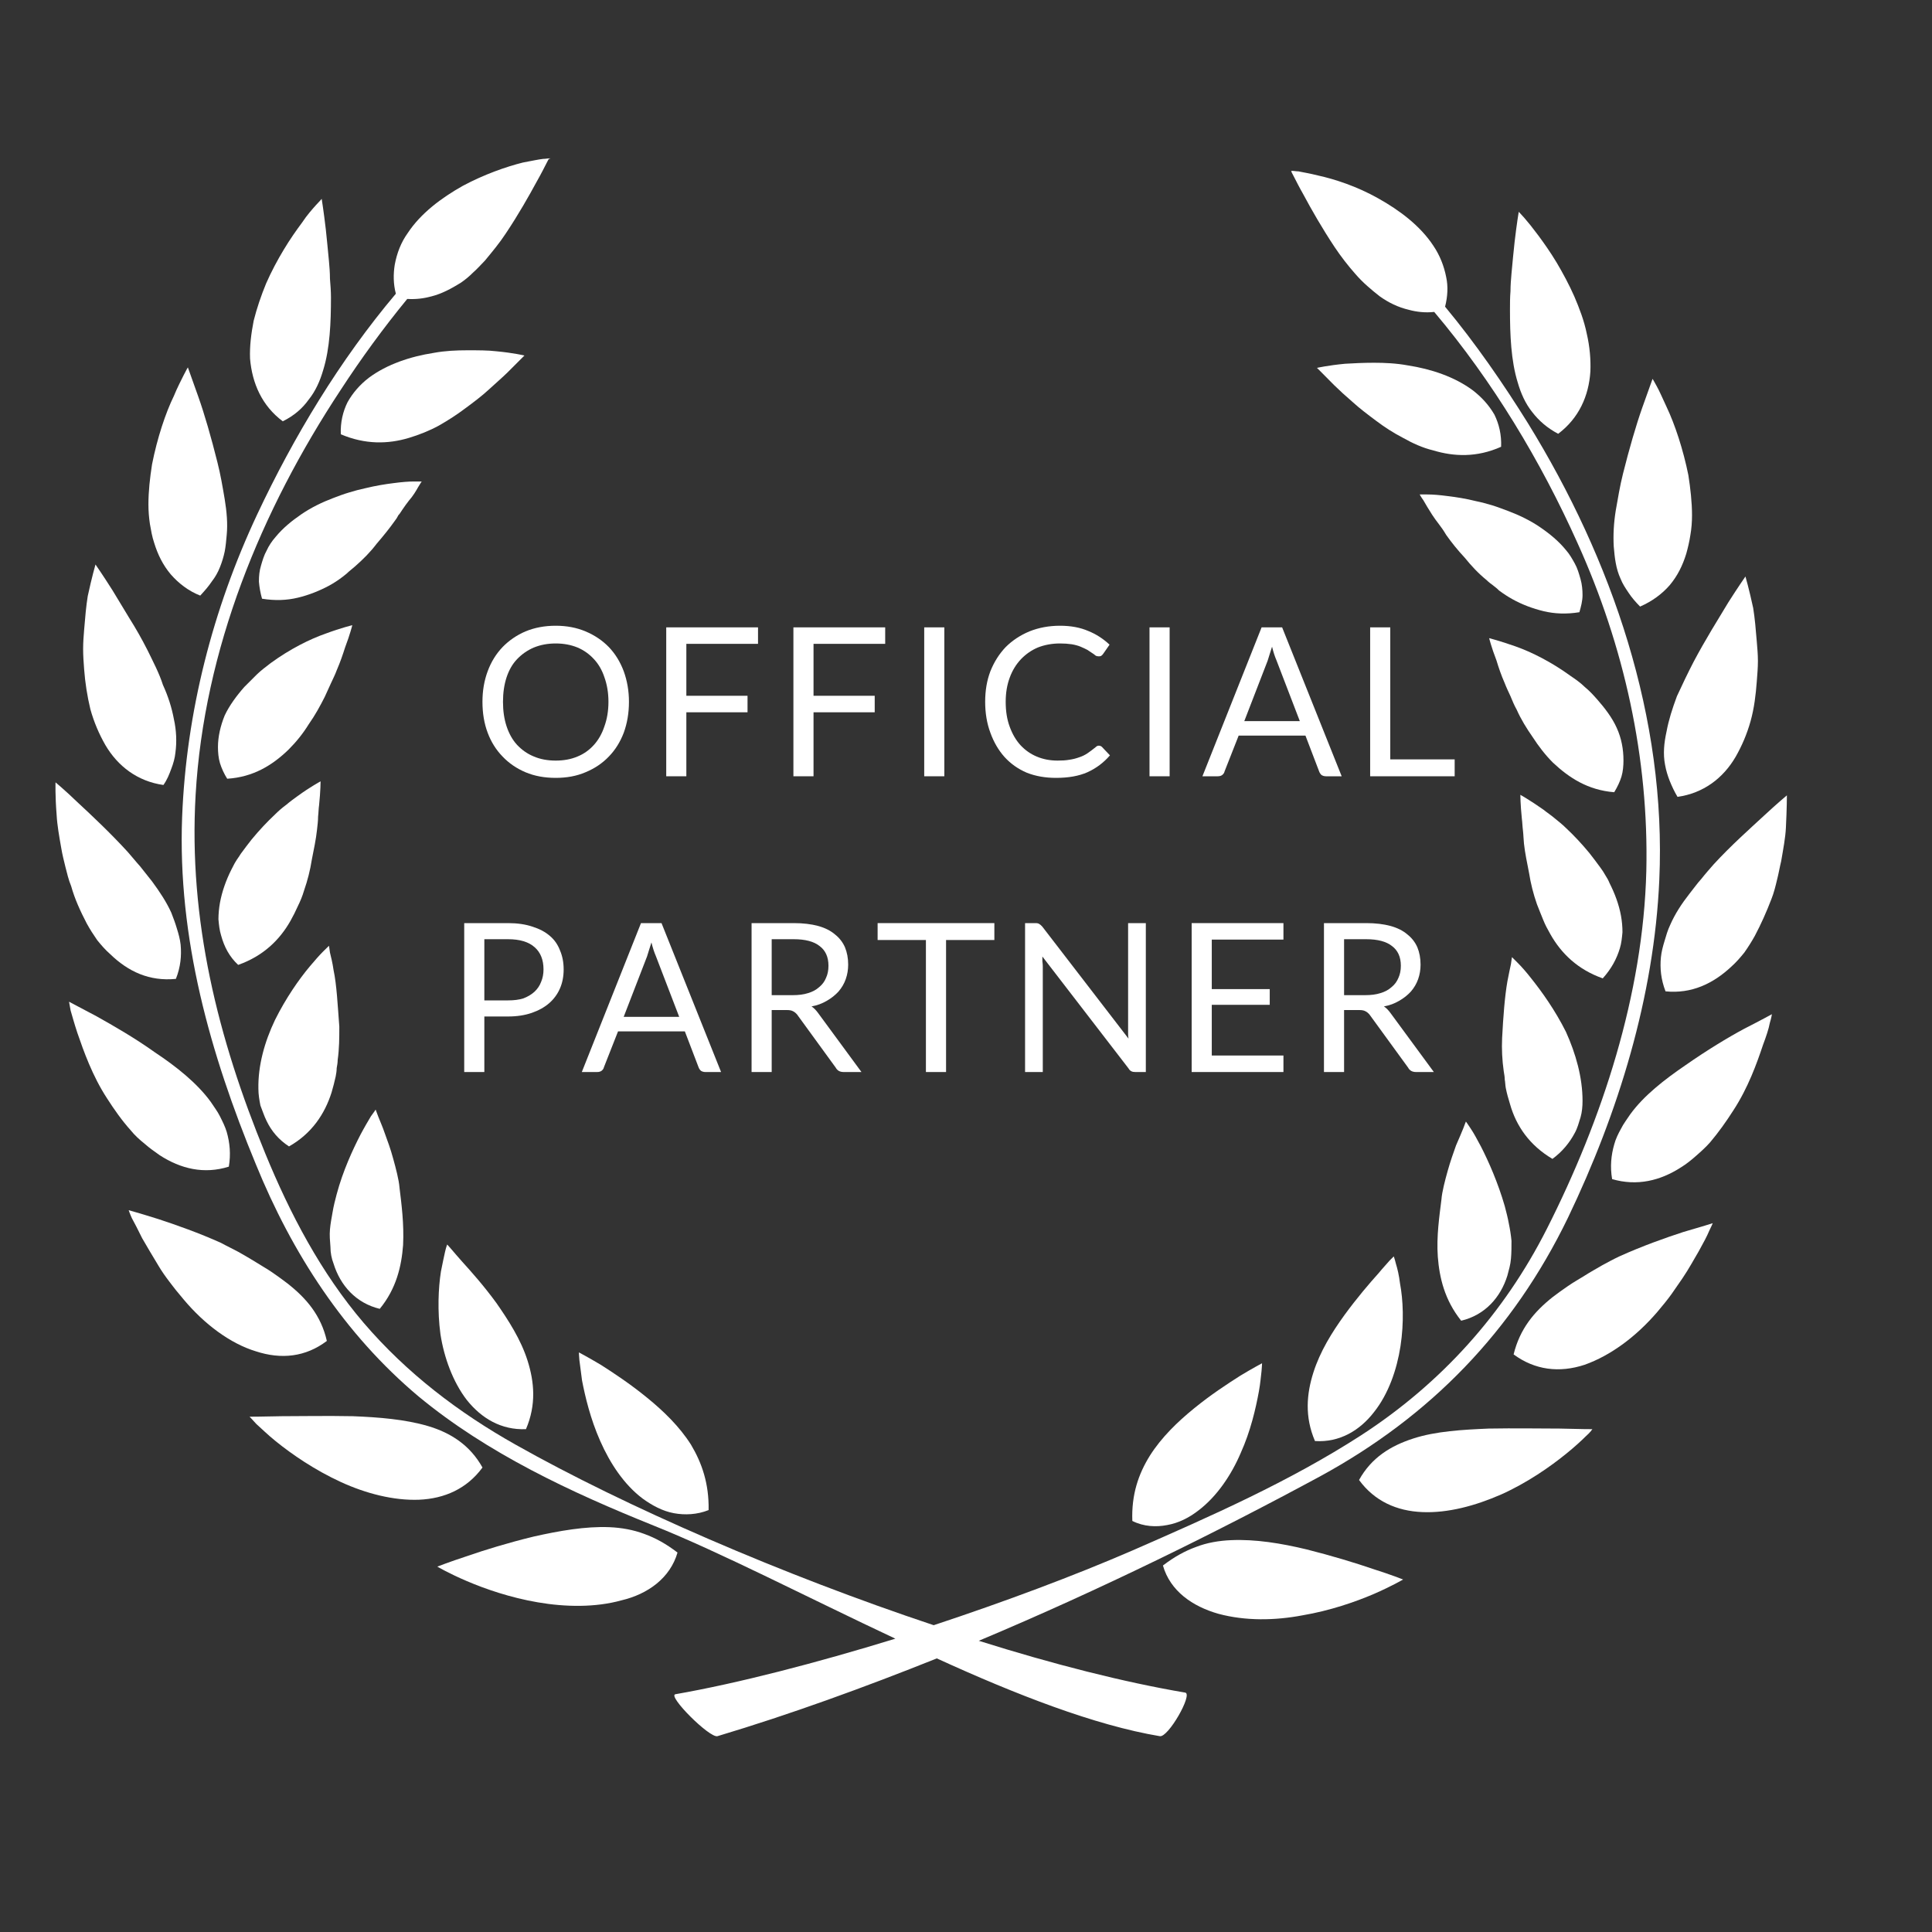 <svg xmlns="http://www.w3.org/2000/svg" xmlns:xlink="http://www.w3.org/1999/xlink" width="100" zoomAndPan="magnify" viewBox="0 0 75 75" height="100" preserveAspectRatio="xMidYMid meet" version="1.0"><rect x="0" y="0" width="75" height="75" fill="#333333" stroke="none"/><defs><g/><clipPath id="7535f7a183"><path d="M 2.137 38 L 9 38 L 9 46 L 2.137 46 Z M 2.137 38 " clip-rule="nonzero"/></clipPath><clipPath id="66d7206269"><path d="M 2.137 30 L 8 30 L 8 39 L 2.137 39 Z M 2.137 30 " clip-rule="nonzero"/></clipPath><clipPath id="456d925cbe"><path d="M 7 6.133 L 65 6.133 L 65 67.633 L 7 67.633 Z M 7 6.133 " clip-rule="nonzero"/></clipPath><clipPath id="b28a94e4ee"><path d="M 64 30 L 69.637 30 L 69.637 39 L 64 39 Z M 64 30 " clip-rule="nonzero"/></clipPath></defs><path fill="#ffffff" d="M 26.301 60.27 C 25.855 59.93 25.453 59.707 25.012 59.547 C 24.586 59.387 24.125 59.305 23.66 59.285 C 22.734 59.246 21.707 59.426 20.723 59.648 C 19.734 59.887 18.809 60.172 18.125 60.41 C 17.441 60.633 16.977 60.816 16.977 60.816 C 16.977 60.816 17.418 61.078 18.125 61.379 C 18.828 61.68 19.816 62.023 20.883 62.203 C 21.949 62.387 23.117 62.406 24.125 62.125 C 25.152 61.883 26.016 61.258 26.301 60.27 Z M 26.301 60.27 " fill-opacity="1" fill-rule="nonzero"/><path fill="#ffffff" d="M 23.301 55.941 C 23.684 56.809 24.227 57.633 24.949 58.176 C 25.312 58.438 25.715 58.66 26.16 58.742 C 26.582 58.82 27.062 58.801 27.508 58.621 C 27.527 57.594 27.246 56.789 26.824 56.082 C 26.379 55.379 25.754 54.773 25.109 54.25 C 24.469 53.727 23.801 53.285 23.32 52.98 C 22.816 52.68 22.473 52.5 22.473 52.5 C 22.473 52.5 22.473 52.602 22.492 52.801 C 22.516 52.98 22.555 53.266 22.594 53.586 C 22.715 54.211 22.918 55.078 23.301 55.941 Z M 23.301 55.941 " fill-opacity="1" fill-rule="nonzero"/><path fill="#ffffff" d="M 16.273 58.219 C 17.258 58.176 18.125 57.793 18.73 56.969 C 18.246 56.102 17.5 55.621 16.613 55.359 C 15.727 55.098 14.703 55.016 13.695 54.977 C 12.688 54.957 11.68 54.977 10.938 54.977 C 10.172 54.996 9.688 54.996 9.688 54.996 C 9.688 54.996 9.789 55.098 9.949 55.277 C 10.133 55.438 10.371 55.68 10.695 55.941 C 11.34 56.465 12.227 57.07 13.23 57.531 C 14.199 57.977 15.285 58.258 16.273 58.219 Z M 16.273 58.219 " fill-opacity="1" fill-rule="nonzero"/><path fill="#ffffff" d="M 18.125 54.352 C 18.688 55.055 19.453 55.52 20.418 55.48 C 20.824 54.531 20.742 53.648 20.48 52.82 C 20.219 51.996 19.734 51.25 19.273 50.586 C 18.789 49.922 18.305 49.379 17.941 48.977 C 17.762 48.773 17.621 48.613 17.52 48.492 C 17.418 48.371 17.359 48.312 17.359 48.312 C 17.359 48.312 17.32 48.41 17.277 48.594 C 17.238 48.773 17.18 49.035 17.117 49.359 C 17.016 50.004 16.977 50.887 17.098 51.793 C 17.238 52.699 17.582 53.648 18.125 54.352 Z M 18.125 54.352 " fill-opacity="1" fill-rule="nonzero"/><path fill="#ffffff" d="M 6.145 47.324 C 5.441 47.102 4.996 46.98 4.996 46.98 C 4.996 46.98 5.035 47.102 5.117 47.285 C 5.219 47.465 5.359 47.746 5.52 48.07 C 5.703 48.391 5.922 48.754 6.164 49.156 C 6.285 49.359 6.426 49.559 6.566 49.742 L 6.688 49.902 L 6.828 50.082 C 6.93 50.203 7.031 50.324 7.129 50.445 C 7.938 51.41 8.941 52.156 9.93 52.457 C 10.918 52.781 11.863 52.68 12.688 52.055 C 12.465 51.07 11.902 50.406 11.156 49.82 C 10.977 49.68 10.773 49.539 10.574 49.398 C 10.371 49.258 10.152 49.137 9.93 48.996 C 9.707 48.855 9.488 48.734 9.246 48.594 C 9.023 48.473 8.801 48.371 8.582 48.25 C 7.734 47.867 6.828 47.547 6.145 47.324 Z M 6.145 47.324 " fill-opacity="1" fill-rule="nonzero"/><path fill="#ffffff" d="M 12.949 49.055 C 13.211 49.902 13.816 50.586 14.742 50.809 C 15.387 50.023 15.586 49.156 15.648 48.332 C 15.688 47.504 15.586 46.742 15.508 46.098 C 15.488 45.812 15.367 45.352 15.266 44.988 C 15.164 44.605 15.043 44.285 14.941 44.004 C 14.844 43.719 14.742 43.5 14.68 43.336 C 14.621 43.176 14.582 43.074 14.582 43.074 C 14.582 43.074 14.52 43.176 14.398 43.336 C 14.301 43.5 14.156 43.742 13.996 44.043 C 13.695 44.625 13.312 45.453 13.07 46.359 C 13.012 46.578 12.949 46.82 12.91 47.062 C 12.871 47.285 12.828 47.504 12.809 47.727 C 12.789 47.949 12.809 48.172 12.828 48.41 C 12.828 48.633 12.871 48.855 12.949 49.055 Z M 12.949 49.055 " fill-opacity="1" fill-rule="nonzero"/><g clip-path="url(#7535f7a183)"><path fill="#ffffff" d="M 5.078 43.883 C 5.238 44.082 5.418 44.242 5.621 44.406 C 5.801 44.566 6.004 44.707 6.203 44.848 C 7.012 45.371 7.918 45.594 8.883 45.289 C 8.965 44.809 8.922 44.363 8.801 43.941 C 8.742 43.742 8.641 43.539 8.539 43.336 C 8.441 43.137 8.297 42.953 8.18 42.773 C 7.656 42.051 6.848 41.406 6.023 40.859 C 5.238 40.297 4.391 39.812 3.75 39.453 C 3.105 39.109 2.68 38.887 2.68 38.887 C 2.68 38.887 2.699 39.008 2.742 39.23 C 2.801 39.43 2.883 39.734 3.004 40.098 C 3.246 40.801 3.586 41.766 4.152 42.633 C 4.434 43.074 4.734 43.5 5.078 43.883 Z M 5.078 43.883 " fill-opacity="1" fill-rule="nonzero"/></g><path fill="#ffffff" d="M 10.352 43.52 C 10.535 43.902 10.816 44.242 11.219 44.504 C 12.105 44.004 12.609 43.238 12.871 42.41 C 12.93 42.211 12.988 41.988 13.031 41.789 C 13.051 41.688 13.07 41.566 13.07 41.465 C 13.09 41.363 13.109 41.242 13.109 41.145 C 13.172 40.699 13.172 40.277 13.172 39.855 C 13.109 39.027 13.07 38.223 12.949 37.66 C 12.91 37.379 12.848 37.137 12.809 36.977 C 12.789 36.812 12.77 36.715 12.77 36.715 C 12.77 36.715 12.688 36.793 12.547 36.934 C 12.406 37.074 12.227 37.277 12.023 37.52 C 11.602 38.023 11.098 38.746 10.676 39.594 C 10.273 40.438 10.012 41.363 10.031 42.27 C 10.031 42.492 10.07 42.715 10.109 42.914 C 10.191 43.117 10.25 43.316 10.352 43.52 Z M 10.352 43.52 " fill-opacity="1" fill-rule="nonzero"/><g clip-path="url(#66d7206269)"><path fill="#ffffff" d="M 3.367 35.848 C 3.488 36.07 3.629 36.289 3.77 36.492 C 3.93 36.691 4.09 36.875 4.273 37.035 C 4.977 37.719 5.801 38.102 6.828 38 C 7.012 37.539 7.051 37.098 7.012 36.672 C 6.988 36.453 6.93 36.25 6.867 36.047 C 6.809 35.848 6.727 35.625 6.648 35.426 C 6.465 35.023 6.203 34.621 5.902 34.215 C 5.742 34.016 5.602 33.832 5.441 33.633 C 5.277 33.453 5.117 33.25 4.957 33.07 C 4.293 32.344 3.566 31.66 3.043 31.176 C 2.52 30.672 2.156 30.371 2.156 30.371 C 2.156 30.371 2.137 30.875 2.199 31.641 C 2.219 32.023 2.297 32.465 2.379 32.93 C 2.418 33.168 2.48 33.41 2.539 33.652 C 2.602 33.895 2.66 34.156 2.762 34.398 C 2.902 34.902 3.125 35.383 3.367 35.848 Z M 3.367 35.848 " fill-opacity="1" fill-rule="nonzero"/></g><path fill="#ffffff" d="M 9.246 37.457 C 10.211 37.117 10.855 36.492 11.277 35.746 C 11.379 35.566 11.48 35.363 11.559 35.184 C 11.66 34.98 11.742 34.781 11.801 34.578 C 11.941 34.176 12.043 33.773 12.105 33.371 C 12.184 32.969 12.266 32.586 12.305 32.223 C 12.324 32.043 12.348 31.879 12.348 31.699 C 12.367 31.539 12.367 31.379 12.387 31.258 C 12.445 30.691 12.445 30.332 12.445 30.332 C 12.445 30.332 12.062 30.531 11.539 30.914 C 11.398 31.016 11.258 31.117 11.117 31.238 C 10.957 31.355 10.816 31.477 10.676 31.617 C 10.371 31.902 10.07 32.223 9.77 32.586 C 9.629 32.766 9.488 32.949 9.344 33.148 C 9.285 33.25 9.203 33.352 9.145 33.453 C 9.082 33.551 9.043 33.652 8.984 33.754 C 8.781 34.156 8.621 34.598 8.539 35.043 C 8.5 35.262 8.48 35.484 8.48 35.688 C 8.5 35.906 8.52 36.109 8.582 36.309 C 8.703 36.754 8.902 37.137 9.246 37.457 Z M 9.246 37.457 " fill-opacity="1" fill-rule="nonzero"/><path fill="#ffffff" d="M 5.723 25.234 C 5.5 24.793 5.258 24.371 5.016 23.988 C 4.773 23.586 4.555 23.223 4.371 22.922 C 3.988 22.316 3.707 21.914 3.707 21.914 C 3.707 21.914 3.566 22.398 3.406 23.141 C 3.344 23.523 3.305 23.969 3.266 24.449 C 3.246 24.691 3.227 24.934 3.227 25.195 C 3.227 25.457 3.246 25.719 3.266 25.98 C 3.305 26.504 3.387 27.027 3.508 27.531 C 3.648 28.035 3.848 28.5 4.09 28.922 C 4.574 29.746 5.34 30.332 6.344 30.473 C 6.488 30.27 6.566 30.07 6.648 29.848 C 6.727 29.645 6.789 29.426 6.809 29.223 C 6.867 28.801 6.848 28.355 6.75 27.914 C 6.668 27.473 6.527 27.027 6.324 26.586 C 6.184 26.141 5.941 25.68 5.723 25.234 Z M 5.723 25.234 " fill-opacity="1" fill-rule="nonzero"/><path fill="#ffffff" d="M 11.199 29.102 C 11.5 28.801 11.762 28.477 11.984 28.117 C 12.227 27.773 12.426 27.41 12.609 27.047 C 12.688 26.867 12.77 26.688 12.848 26.523 C 12.93 26.344 13.012 26.184 13.07 26.023 C 13.211 25.699 13.312 25.398 13.395 25.137 C 13.594 24.613 13.676 24.27 13.676 24.27 C 13.676 24.27 13.25 24.371 12.648 24.594 C 12.023 24.812 11.258 25.195 10.512 25.738 C 10.332 25.879 10.133 26.023 9.969 26.184 C 9.809 26.344 9.648 26.504 9.488 26.664 C 9.184 27.008 8.902 27.391 8.723 27.773 C 8.559 28.176 8.461 28.598 8.461 29 C 8.461 29.203 8.48 29.426 8.539 29.625 C 8.602 29.828 8.703 30.047 8.82 30.23 C 9.828 30.168 10.574 29.707 11.199 29.102 Z M 11.199 29.102 " fill-opacity="1" fill-rule="nonzero"/><path fill="#ffffff" d="M 8.219 22.578 C 8.359 22.398 8.461 22.215 8.539 22.016 C 8.621 21.812 8.68 21.613 8.723 21.41 C 8.762 21.211 8.781 20.988 8.801 20.766 C 8.844 20.324 8.801 19.859 8.723 19.379 C 8.641 18.895 8.559 18.41 8.441 17.949 C 8.199 16.98 7.938 16.074 7.695 15.391 C 7.453 14.707 7.293 14.262 7.293 14.262 C 7.293 14.262 7.23 14.363 7.129 14.566 C 7.031 14.766 6.891 15.027 6.75 15.371 C 6.426 16.035 6.105 17 5.902 18.027 C 5.82 18.551 5.762 19.074 5.762 19.578 C 5.762 19.84 5.781 20.082 5.82 20.344 C 5.863 20.586 5.902 20.828 5.984 21.07 C 6.125 21.531 6.324 21.934 6.629 22.297 C 6.93 22.641 7.312 22.941 7.773 23.121 C 7.957 22.922 8.098 22.758 8.219 22.578 Z M 8.219 22.578 " fill-opacity="1" fill-rule="nonzero"/><path fill="#ffffff" d="M 16.23 18.914 C 16.312 18.773 16.371 18.691 16.371 18.691 C 16.371 18.691 16.273 18.691 16.07 18.691 C 15.871 18.691 15.609 18.711 15.285 18.754 C 14.965 18.793 14.582 18.855 14.18 18.953 C 13.977 18.996 13.754 19.055 13.555 19.117 C 13.352 19.176 13.133 19.258 12.93 19.336 C 12.508 19.496 12.086 19.699 11.703 19.961 C 11.32 20.223 10.977 20.504 10.695 20.848 C 10.555 21.008 10.434 21.188 10.352 21.371 C 10.25 21.551 10.191 21.754 10.133 21.953 C 10.07 22.156 10.051 22.355 10.051 22.578 C 10.07 22.801 10.109 23.02 10.172 23.242 C 10.676 23.324 11.137 23.305 11.559 23.203 C 11.984 23.102 12.387 22.941 12.77 22.738 C 12.949 22.641 13.133 22.52 13.293 22.398 C 13.371 22.336 13.453 22.277 13.535 22.195 C 13.613 22.137 13.695 22.055 13.773 21.996 C 14.098 21.711 14.379 21.43 14.621 21.109 C 14.883 20.805 15.125 20.504 15.324 20.223 C 15.387 20.141 15.426 20.082 15.465 20 C 15.527 19.941 15.566 19.859 15.609 19.801 C 15.707 19.66 15.789 19.539 15.871 19.438 C 16.031 19.258 16.152 19.055 16.23 18.914 Z M 16.23 18.914 " fill-opacity="1" fill-rule="nonzero"/><path fill="#ffffff" d="M 10.977 16.355 C 11.418 16.137 11.742 15.852 11.984 15.512 C 12.246 15.188 12.426 14.785 12.547 14.363 C 12.809 13.52 12.848 12.512 12.848 11.543 C 12.848 11.305 12.828 11.062 12.809 10.82 C 12.809 10.578 12.789 10.355 12.77 10.137 C 12.727 9.691 12.688 9.27 12.648 8.906 C 12.566 8.203 12.488 7.719 12.488 7.719 C 12.488 7.719 12.406 7.82 12.266 7.961 C 12.125 8.121 11.922 8.344 11.723 8.645 C 11.5 8.945 11.258 9.289 11.016 9.691 C 10.773 10.094 10.535 10.539 10.332 11 C 10.133 11.484 9.969 11.969 9.848 12.449 C 9.75 12.953 9.688 13.438 9.707 13.922 C 9.789 14.887 10.172 15.754 10.977 16.355 Z M 10.977 16.355 " fill-opacity="1" fill-rule="nonzero"/><path fill="#ffffff" d="M 18.062 15.852 C 18.387 15.613 18.707 15.371 18.969 15.129 C 19.23 14.887 19.492 14.664 19.695 14.465 C 19.895 14.262 20.059 14.102 20.18 13.98 C 20.301 13.859 20.359 13.801 20.359 13.801 C 20.359 13.801 19.938 13.699 19.273 13.637 C 18.949 13.598 18.566 13.598 18.145 13.598 C 17.723 13.598 17.277 13.617 16.836 13.699 C 15.93 13.84 15.023 14.141 14.32 14.664 C 13.977 14.926 13.695 15.25 13.492 15.613 C 13.312 15.973 13.211 16.398 13.23 16.859 C 14.18 17.262 15.062 17.242 15.871 17 C 16.273 16.879 16.676 16.719 17.039 16.52 C 17.398 16.316 17.742 16.094 18.062 15.852 Z M 18.062 15.852 " fill-opacity="1" fill-rule="nonzero"/><g clip-path="url(#456d925cbe)"><path fill="#ffffff" d="M 16.25 54.211 C 18.93 56.426 22.172 57.934 25.375 59.223 C 27.992 60.27 31.332 62.004 34.758 63.613 C 31.676 64.559 28.656 65.344 26.219 65.77 C 25.898 65.828 27.547 67.48 27.852 67.398 C 30.668 66.555 33.547 65.508 36.367 64.379 C 39.449 65.789 42.508 66.977 45.023 67.398 C 45.348 67.461 46.312 65.77 46.012 65.707 C 43.637 65.305 40.875 64.602 37.996 63.695 C 42.75 61.699 47.301 59.445 51.246 57.312 C 55.535 54.977 58.738 51.672 60.871 47.266 C 62.824 43.195 64.215 38.688 64.414 34.156 C 64.695 27.875 62.582 21.734 59.32 16.438 C 58.355 14.887 57.285 13.336 56.098 11.906 C 56.199 11.504 56.219 11.121 56.141 10.758 C 56.059 10.336 55.898 9.914 55.637 9.531 C 55.133 8.766 54.328 8.16 53.5 7.699 C 52.676 7.234 51.809 6.953 51.164 6.812 C 50.844 6.73 50.582 6.691 50.402 6.652 C 50.301 6.652 50.238 6.633 50.18 6.633 C 50.141 6.633 50.117 6.633 50.117 6.633 C 50.117 6.633 50.141 6.652 50.141 6.691 C 50.16 6.73 50.199 6.793 50.238 6.875 C 50.32 7.035 50.441 7.277 50.602 7.559 C 50.902 8.121 51.328 8.867 51.809 9.59 C 52.051 9.953 52.332 10.316 52.617 10.637 C 52.758 10.801 52.918 10.961 53.078 11.102 C 53.238 11.242 53.402 11.383 53.562 11.504 C 53.902 11.746 54.266 11.926 54.691 12.027 C 54.992 12.109 55.332 12.148 55.676 12.109 C 57.953 14.805 59.824 17.926 61.234 21.07 C 63.047 25.074 64.012 29.426 63.91 33.812 C 63.789 38.605 62.199 43.457 60.047 47.707 C 58.375 51.008 55.938 53.707 52.836 55.719 C 50.059 57.512 46.996 58.863 43.957 60.191 C 41.684 61.176 38.984 62.184 36.246 63.09 C 30.387 61.137 24.266 58.48 20.016 56.082 C 17.801 54.836 15.789 53.305 14.117 51.352 C 12.465 49.418 11.258 47.121 10.293 44.766 C 8.461 40.316 7.312 35.707 7.594 30.855 C 7.918 25.215 10.133 19.82 13.23 15.129 C 14.016 13.922 14.883 12.734 15.809 11.605 C 16.152 11.625 16.453 11.586 16.754 11.504 C 17.156 11.402 17.52 11.203 17.883 10.98 C 18.062 10.859 18.227 10.719 18.367 10.578 C 18.527 10.438 18.668 10.277 18.828 10.113 C 19.109 9.773 19.395 9.43 19.633 9.066 C 20.117 8.344 20.539 7.598 20.844 7.035 C 21.004 6.754 21.125 6.512 21.207 6.352 C 21.246 6.27 21.285 6.207 21.305 6.168 C 21.348 6.168 21.367 6.148 21.367 6.148 C 21.367 6.148 21.348 6.148 21.305 6.148 C 21.266 6.148 21.184 6.168 21.086 6.168 C 20.902 6.188 20.621 6.25 20.301 6.309 C 19.656 6.469 18.789 6.773 17.965 7.215 C 17.137 7.68 16.332 8.281 15.828 9.047 C 15.566 9.41 15.406 9.832 15.324 10.277 C 15.266 10.637 15.266 11.02 15.367 11.402 C 13.191 13.98 11.398 16.961 9.988 19.961 C 8.258 23.645 7.23 27.652 7.07 31.719 C 6.891 36.41 8.156 40.902 9.93 45.191 C 11.34 48.652 13.371 51.793 16.25 54.211 Z M 16.25 54.211 " fill-opacity="1" fill-rule="nonzero"/></g><path fill="#ffffff" d="M 50.562 62.707 C 51.629 62.527 52.617 62.184 53.32 61.883 C 54.023 61.578 54.469 61.316 54.469 61.316 C 54.469 61.316 54.023 61.137 53.32 60.914 C 52.617 60.672 51.688 60.391 50.723 60.148 C 49.734 59.91 48.73 59.746 47.785 59.789 C 47.32 59.809 46.855 59.887 46.434 60.051 C 45.992 60.211 45.59 60.434 45.145 60.773 C 45.426 61.762 46.293 62.363 47.301 62.648 C 48.348 62.93 49.496 62.91 50.562 62.707 Z M 50.562 62.707 " fill-opacity="1" fill-rule="nonzero"/><path fill="#ffffff" d="M 45.305 59.203 C 45.75 59.125 46.152 58.922 46.516 58.641 C 47.238 58.098 47.805 57.25 48.164 56.406 C 48.547 55.559 48.75 54.672 48.871 54.008 C 48.93 53.688 48.949 53.406 48.973 53.223 C 48.992 53.023 48.992 52.922 48.992 52.922 C 48.992 52.922 48.648 53.102 48.145 53.406 C 47.641 53.727 46.996 54.148 46.355 54.672 C 45.711 55.195 45.086 55.801 44.641 56.504 C 44.199 57.211 43.918 58.016 43.957 59.043 C 44.402 59.266 44.883 59.285 45.305 59.203 Z M 45.305 59.203 " fill-opacity="1" fill-rule="nonzero"/><path fill="#ffffff" d="M 57.789 55.457 C 56.785 55.5 55.738 55.559 54.871 55.84 C 53.984 56.125 53.238 56.586 52.758 57.453 C 53.359 58.277 54.227 58.66 55.215 58.699 C 56.199 58.742 57.266 58.457 58.273 58.016 C 59.262 57.574 60.168 56.949 60.809 56.426 C 61.133 56.164 61.395 55.922 61.555 55.762 C 61.738 55.602 61.816 55.48 61.816 55.48 C 61.816 55.48 61.336 55.48 60.547 55.457 C 59.805 55.457 58.797 55.438 57.789 55.457 Z M 57.789 55.457 " fill-opacity="1" fill-rule="nonzero"/><path fill="#ffffff" d="M 51.047 55.941 C 52.012 56.004 52.797 55.52 53.34 54.816 C 53.902 54.109 54.227 53.164 54.367 52.258 C 54.508 51.332 54.469 50.465 54.348 49.82 C 54.309 49.5 54.246 49.238 54.188 49.055 C 54.145 48.875 54.105 48.773 54.105 48.773 C 54.105 48.773 54.047 48.836 53.945 48.934 C 53.844 49.055 53.684 49.219 53.523 49.418 C 53.16 49.82 52.676 50.387 52.191 51.051 C 51.711 51.715 51.246 52.457 50.984 53.285 C 50.723 54.109 50.641 54.996 51.047 55.941 Z M 51.047 55.941 " fill-opacity="1" fill-rule="nonzero"/><path fill="#ffffff" d="M 64.336 50.93 C 64.434 50.809 64.535 50.688 64.637 50.566 L 64.777 50.387 L 64.898 50.223 C 65.039 50.023 65.18 49.82 65.301 49.641 C 65.562 49.258 65.766 48.875 65.945 48.574 C 66.125 48.25 66.266 47.988 66.348 47.789 C 66.449 47.586 66.488 47.484 66.488 47.484 C 66.488 47.484 66.047 47.625 65.34 47.828 C 64.656 48.051 63.75 48.371 62.863 48.773 C 62.645 48.875 62.422 48.996 62.199 49.117 C 61.957 49.258 61.738 49.379 61.516 49.52 C 61.293 49.66 61.074 49.781 60.871 49.922 C 60.668 50.062 60.469 50.203 60.285 50.344 C 59.543 50.93 59 51.594 58.758 52.578 C 59.582 53.184 60.527 53.305 61.516 52.98 C 62.523 52.621 63.508 51.895 64.336 50.93 Z M 64.336 50.93 " fill-opacity="1" fill-rule="nonzero"/><path fill="#ffffff" d="M 58.414 46.82 C 58.152 45.914 57.789 45.09 57.488 44.504 C 57.328 44.203 57.207 43.98 57.086 43.801 C 56.984 43.641 56.906 43.539 56.906 43.539 C 56.906 43.539 56.863 43.641 56.805 43.801 C 56.742 43.961 56.645 44.184 56.523 44.465 C 56.422 44.746 56.301 45.09 56.199 45.453 C 56.098 45.812 55.977 46.277 55.957 46.559 C 55.879 47.203 55.758 47.988 55.816 48.793 C 55.879 49.598 56.078 50.465 56.723 51.27 C 57.648 51.051 58.254 50.363 58.516 49.52 C 58.574 49.297 58.637 49.098 58.656 48.855 C 58.676 48.633 58.676 48.391 58.676 48.172 C 58.656 47.949 58.617 47.707 58.574 47.504 C 58.535 47.285 58.477 47.062 58.414 46.82 Z M 58.414 46.82 " fill-opacity="1" fill-rule="nonzero"/><path fill="#ffffff" d="M 68.703 39.715 C 68.766 39.512 68.785 39.371 68.785 39.371 C 68.785 39.371 68.383 39.594 67.715 39.934 C 67.074 40.277 66.246 40.781 65.441 41.344 C 64.617 41.906 63.812 42.531 63.285 43.258 C 63.168 43.438 63.023 43.621 62.926 43.82 C 62.824 44.004 62.723 44.203 62.664 44.426 C 62.543 44.848 62.5 45.289 62.582 45.773 C 63.551 46.055 64.453 45.836 65.262 45.312 C 65.461 45.191 65.664 45.027 65.844 44.867 C 66.027 44.707 66.227 44.527 66.387 44.344 C 66.711 43.961 67.012 43.539 67.293 43.098 C 67.859 42.23 68.199 41.285 68.441 40.559 C 68.562 40.238 68.664 39.934 68.703 39.715 Z M 68.703 39.715 " fill-opacity="1" fill-rule="nonzero"/><path fill="#ffffff" d="M 60.266 44.988 C 60.648 44.707 60.93 44.363 61.133 43.98 C 61.234 43.801 61.293 43.578 61.355 43.379 C 61.414 43.176 61.434 42.953 61.434 42.734 C 61.434 41.828 61.172 40.902 60.789 40.055 C 60.367 39.211 59.844 38.484 59.441 37.98 C 59.238 37.719 59.059 37.52 58.918 37.379 C 58.777 37.238 58.695 37.156 58.695 37.156 C 58.695 37.156 58.676 37.258 58.656 37.418 C 58.617 37.578 58.574 37.82 58.516 38.102 C 58.414 38.688 58.355 39.473 58.312 40.297 C 58.293 40.719 58.312 41.145 58.375 41.586 C 58.395 41.707 58.414 41.809 58.414 41.906 C 58.434 42.008 58.434 42.129 58.453 42.23 C 58.496 42.453 58.555 42.652 58.617 42.855 C 58.859 43.719 59.383 44.465 60.266 44.988 Z M 60.266 44.988 " fill-opacity="1" fill-rule="nonzero"/><g clip-path="url(#b28a94e4ee)"><path fill="#ffffff" d="M 66.527 33.551 C 66.367 33.734 66.207 33.914 66.047 34.117 C 65.883 34.297 65.742 34.5 65.582 34.699 C 65.281 35.082 65.02 35.484 64.836 35.906 C 64.738 36.109 64.676 36.332 64.617 36.531 C 64.555 36.734 64.496 36.953 64.477 37.156 C 64.434 37.578 64.477 38.023 64.656 38.484 C 65.664 38.586 66.508 38.184 67.215 37.52 C 67.395 37.359 67.555 37.176 67.715 36.977 C 67.859 36.773 68 36.551 68.121 36.332 C 68.359 35.887 68.582 35.383 68.766 34.902 C 68.863 34.66 68.926 34.398 68.984 34.156 C 69.047 33.914 69.086 33.672 69.145 33.43 C 69.227 32.949 69.309 32.523 69.328 32.141 C 69.367 31.379 69.367 30.875 69.367 30.875 C 69.367 30.875 69.004 31.176 68.461 31.68 C 67.938 32.164 67.191 32.828 66.527 33.551 Z M 66.527 33.551 " fill-opacity="1" fill-rule="nonzero"/></g><path fill="#ffffff" d="M 62.883 36.812 C 62.945 36.613 62.965 36.391 62.984 36.191 C 62.984 35.969 62.965 35.766 62.926 35.547 C 62.844 35.102 62.684 34.68 62.48 34.277 C 62.441 34.176 62.383 34.074 62.32 33.977 C 62.262 33.875 62.199 33.773 62.121 33.672 C 61.977 33.473 61.836 33.289 61.695 33.109 C 61.395 32.746 61.094 32.426 60.789 32.141 C 60.648 32 60.488 31.879 60.348 31.762 C 60.207 31.641 60.047 31.539 59.926 31.438 C 59.383 31.055 59.02 30.855 59.02 30.855 C 59.02 30.855 59.02 31.215 59.078 31.781 C 59.098 31.922 59.098 32.062 59.121 32.242 C 59.141 32.406 59.141 32.566 59.16 32.746 C 59.199 33.109 59.281 33.492 59.359 33.895 C 59.422 34.297 59.523 34.699 59.664 35.102 C 59.742 35.305 59.824 35.504 59.906 35.707 C 59.984 35.906 60.086 36.09 60.188 36.27 C 60.609 37.016 61.254 37.641 62.219 37.98 C 62.562 37.598 62.762 37.215 62.883 36.812 Z M 62.883 36.812 " fill-opacity="1" fill-rule="nonzero"/><path fill="#ffffff" d="M 64.695 28.398 C 64.598 28.84 64.555 29.262 64.637 29.688 C 64.676 29.906 64.738 30.109 64.816 30.309 C 64.898 30.512 65 30.734 65.121 30.934 C 66.125 30.793 66.891 30.211 67.375 29.383 C 67.617 28.961 67.816 28.5 67.957 27.996 C 68.098 27.492 68.16 26.969 68.199 26.445 C 68.219 26.184 68.242 25.922 68.242 25.66 C 68.242 25.398 68.219 25.156 68.199 24.914 C 68.16 24.43 68.121 23.988 68.059 23.605 C 67.898 22.859 67.758 22.379 67.758 22.379 C 67.758 22.379 67.477 22.781 67.094 23.383 C 66.91 23.688 66.691 24.047 66.449 24.449 C 66.207 24.855 65.965 25.277 65.742 25.699 C 65.523 26.121 65.301 26.586 65.098 27.027 C 64.918 27.512 64.777 27.953 64.695 28.398 Z M 64.695 28.398 " fill-opacity="1" fill-rule="nonzero"/><path fill="#ffffff" d="M 62.762 28.258 C 62.582 27.855 62.301 27.492 62 27.148 C 61.859 26.988 61.695 26.809 61.516 26.664 C 61.355 26.504 61.152 26.363 60.973 26.242 C 60.227 25.699 59.461 25.316 58.836 25.094 C 58.215 24.875 57.809 24.773 57.809 24.773 C 57.809 24.773 57.891 25.117 58.094 25.641 C 58.172 25.902 58.273 26.203 58.414 26.523 C 58.477 26.688 58.555 26.848 58.637 27.027 C 58.715 27.211 58.777 27.371 58.879 27.551 C 59.039 27.914 59.262 28.277 59.5 28.617 C 59.723 28.961 59.984 29.305 60.285 29.605 C 60.91 30.191 61.637 30.672 62.664 30.754 C 62.785 30.551 62.883 30.352 62.945 30.148 C 63.004 29.949 63.023 29.727 63.023 29.523 C 63.023 29.082 62.945 28.66 62.762 28.258 Z M 62.762 28.258 " fill-opacity="1" fill-rule="nonzero"/><path fill="#ffffff" d="M 64.152 14.707 C 64.152 14.707 63.992 15.148 63.75 15.832 C 63.508 16.52 63.246 17.426 63.004 18.391 C 62.883 18.875 62.805 19.355 62.723 19.82 C 62.645 20.305 62.621 20.766 62.645 21.211 C 62.664 21.43 62.684 21.652 62.723 21.855 C 62.762 22.074 62.824 22.277 62.906 22.457 C 62.984 22.66 63.105 22.84 63.227 23.02 C 63.348 23.203 63.488 23.363 63.668 23.547 C 64.133 23.344 64.516 23.062 64.816 22.719 C 65.121 22.355 65.32 21.953 65.461 21.492 C 65.523 21.27 65.582 21.027 65.621 20.766 C 65.664 20.523 65.684 20.262 65.684 20 C 65.684 19.496 65.621 18.953 65.543 18.449 C 65.34 17.445 65.02 16.477 64.695 15.793 C 64.535 15.449 64.414 15.168 64.312 14.988 C 64.215 14.805 64.152 14.707 64.152 14.707 Z M 64.152 14.707 " fill-opacity="1" fill-rule="nonzero"/><path fill="#ffffff" d="M 61.133 21.875 C 61.031 21.691 60.93 21.512 60.789 21.352 C 60.508 21.008 60.168 20.727 59.785 20.465 C 59.402 20.203 58.977 20 58.555 19.84 C 58.332 19.758 58.133 19.68 57.93 19.617 C 57.73 19.559 57.508 19.496 57.309 19.457 C 56.906 19.355 56.523 19.297 56.199 19.258 C 55.879 19.215 55.617 19.195 55.414 19.195 C 55.215 19.195 55.113 19.195 55.113 19.195 C 55.113 19.195 55.152 19.277 55.254 19.418 C 55.332 19.559 55.453 19.758 55.594 19.98 C 55.676 20.102 55.758 20.223 55.855 20.344 C 55.898 20.402 55.957 20.484 56 20.543 C 56.039 20.605 56.098 20.688 56.141 20.766 C 56.34 21.047 56.582 21.352 56.863 21.652 C 57.105 21.953 57.387 22.258 57.711 22.52 C 57.789 22.598 57.871 22.66 57.953 22.719 C 58.031 22.781 58.113 22.84 58.191 22.922 C 58.355 23.043 58.535 23.164 58.715 23.262 C 59.078 23.465 59.5 23.625 59.926 23.727 C 60.348 23.828 60.809 23.848 61.312 23.766 C 61.375 23.547 61.434 23.324 61.434 23.102 C 61.434 22.902 61.414 22.68 61.355 22.477 C 61.293 22.258 61.234 22.055 61.133 21.875 Z M 61.133 21.875 " fill-opacity="1" fill-rule="nonzero"/><path fill="#ffffff" d="M 60.488 16.84 C 61.293 16.234 61.676 15.371 61.738 14.426 C 61.758 13.961 61.715 13.457 61.598 12.953 C 61.496 12.449 61.312 11.969 61.113 11.504 C 60.91 11.043 60.668 10.598 60.43 10.195 C 60.188 9.793 59.945 9.449 59.723 9.148 C 59.5 8.848 59.32 8.625 59.18 8.465 C 59.039 8.305 58.957 8.223 58.957 8.223 C 58.957 8.223 58.879 8.684 58.797 9.391 C 58.758 9.754 58.715 10.176 58.676 10.617 C 58.656 10.84 58.637 11.082 58.637 11.305 C 58.617 11.543 58.617 11.785 58.617 12.027 C 58.617 12.996 58.656 14 58.918 14.848 C 59.039 15.27 59.219 15.672 59.48 15.996 C 59.742 16.336 60.066 16.617 60.488 16.84 Z M 60.488 16.84 " fill-opacity="1" fill-rule="nonzero"/><path fill="#ffffff" d="M 57.168 15.148 C 56.461 14.625 55.555 14.324 54.648 14.184 C 54.207 14.102 53.742 14.082 53.34 14.082 C 52.918 14.082 52.535 14.102 52.215 14.121 C 51.547 14.184 51.125 14.281 51.125 14.281 C 51.125 14.281 51.188 14.344 51.309 14.465 C 51.426 14.586 51.59 14.746 51.789 14.949 C 51.992 15.148 52.234 15.371 52.516 15.613 C 52.777 15.852 53.098 16.094 53.422 16.336 C 53.742 16.578 54.086 16.801 54.469 17 C 54.832 17.203 55.215 17.383 55.637 17.484 C 56.441 17.727 57.328 17.766 58.273 17.344 C 58.293 16.879 58.191 16.457 58.012 16.094 C 57.789 15.711 57.508 15.41 57.168 15.148 Z M 57.168 15.148 " fill-opacity="1" fill-rule="nonzero"/><g fill="#ffffff" fill-opacity="1"><g transform="translate(18.354, 30.135)"><g><path d="M 6.062 -2.891 C 6.062 -2.453 5.992 -2.051 5.859 -1.688 C 5.723 -1.332 5.531 -1.023 5.281 -0.766 C 5.031 -0.504 4.727 -0.301 4.375 -0.156 C 4.031 -0.008 3.645 0.062 3.219 0.062 C 2.789 0.062 2.398 -0.008 2.047 -0.156 C 1.703 -0.301 1.406 -0.504 1.156 -0.766 C 0.906 -1.023 0.711 -1.332 0.578 -1.688 C 0.441 -2.051 0.375 -2.453 0.375 -2.891 C 0.375 -3.316 0.441 -3.711 0.578 -4.078 C 0.711 -4.441 0.906 -4.754 1.156 -5.016 C 1.406 -5.273 1.703 -5.477 2.047 -5.625 C 2.398 -5.77 2.789 -5.844 3.219 -5.844 C 3.645 -5.844 4.031 -5.77 4.375 -5.625 C 4.727 -5.477 5.031 -5.273 5.281 -5.016 C 5.531 -4.754 5.723 -4.441 5.859 -4.078 C 5.992 -3.711 6.062 -3.316 6.062 -2.891 Z M 5.266 -2.891 C 5.266 -3.242 5.211 -3.562 5.109 -3.844 C 5.016 -4.125 4.879 -4.359 4.703 -4.547 C 4.523 -4.742 4.312 -4.895 4.062 -5 C 3.812 -5.102 3.531 -5.156 3.219 -5.156 C 2.906 -5.156 2.625 -5.102 2.375 -5 C 2.125 -4.895 1.906 -4.742 1.719 -4.547 C 1.539 -4.359 1.406 -4.125 1.312 -3.844 C 1.219 -3.562 1.172 -3.242 1.172 -2.891 C 1.172 -2.535 1.219 -2.219 1.312 -1.938 C 1.406 -1.656 1.539 -1.414 1.719 -1.219 C 1.906 -1.02 2.125 -0.867 2.375 -0.766 C 2.625 -0.66 2.906 -0.609 3.219 -0.609 C 3.531 -0.609 3.812 -0.66 4.062 -0.766 C 4.312 -0.867 4.523 -1.02 4.703 -1.219 C 4.879 -1.414 5.016 -1.656 5.109 -1.938 C 5.211 -2.219 5.266 -2.535 5.266 -2.891 Z M 5.266 -2.891 "/></g></g></g><g fill="#ffffff" fill-opacity="1"><g transform="translate(25.16, 30.135)"><g><path d="M 4.266 -5.781 L 4.266 -5.141 L 1.484 -5.141 L 1.484 -3.125 L 3.859 -3.125 L 3.859 -2.484 L 1.484 -2.484 L 1.484 0 L 0.703 0 L 0.703 -5.781 Z M 4.266 -5.781 "/></g></g></g><g fill="#ffffff" fill-opacity="1"><g transform="translate(30.097, 30.135)"><g><path d="M 4.266 -5.781 L 4.266 -5.141 L 1.484 -5.141 L 1.484 -3.125 L 3.859 -3.125 L 3.859 -2.484 L 1.484 -2.484 L 1.484 0 L 0.703 0 L 0.703 -5.781 Z M 4.266 -5.781 "/></g></g></g><g fill="#ffffff" fill-opacity="1"><g transform="translate(35.034, 30.135)"><g><path d="M 1.625 0 L 0.844 0 L 0.844 -5.781 L 1.625 -5.781 Z M 1.625 0 "/></g></g></g><g fill="#ffffff" fill-opacity="1"><g transform="translate(37.885, 30.135)"><g><path d="M 4.766 -1.188 C 4.816 -1.188 4.859 -1.172 4.891 -1.141 L 5.203 -0.812 C 4.961 -0.531 4.672 -0.312 4.328 -0.156 C 3.992 -0.008 3.586 0.062 3.109 0.062 C 2.691 0.062 2.312 -0.004 1.969 -0.141 C 1.633 -0.285 1.348 -0.488 1.109 -0.75 C 0.879 -1.008 0.695 -1.32 0.562 -1.688 C 0.426 -2.051 0.359 -2.453 0.359 -2.891 C 0.359 -3.328 0.426 -3.723 0.562 -4.078 C 0.707 -4.441 0.906 -4.754 1.156 -5.016 C 1.414 -5.273 1.723 -5.477 2.078 -5.625 C 2.441 -5.77 2.836 -5.844 3.266 -5.844 C 3.691 -5.844 4.055 -5.773 4.359 -5.641 C 4.672 -5.516 4.945 -5.336 5.188 -5.109 L 4.938 -4.75 C 4.914 -4.719 4.891 -4.691 4.859 -4.672 C 4.836 -4.66 4.805 -4.656 4.766 -4.656 C 4.723 -4.656 4.68 -4.664 4.641 -4.688 C 4.609 -4.719 4.566 -4.75 4.516 -4.781 C 4.461 -4.82 4.398 -4.863 4.328 -4.906 C 4.254 -4.945 4.164 -4.988 4.062 -5.031 C 3.969 -5.07 3.852 -5.102 3.719 -5.125 C 3.582 -5.145 3.43 -5.156 3.266 -5.156 C 2.953 -5.156 2.664 -5.102 2.406 -5 C 2.156 -4.895 1.938 -4.742 1.75 -4.547 C 1.562 -4.348 1.414 -4.109 1.312 -3.828 C 1.207 -3.547 1.156 -3.234 1.156 -2.891 C 1.156 -2.523 1.207 -2.203 1.312 -1.922 C 1.414 -1.641 1.555 -1.398 1.734 -1.203 C 1.91 -1.016 2.117 -0.867 2.359 -0.766 C 2.609 -0.66 2.879 -0.609 3.172 -0.609 C 3.336 -0.609 3.488 -0.617 3.625 -0.641 C 3.758 -0.66 3.883 -0.691 4 -0.734 C 4.125 -0.773 4.234 -0.828 4.328 -0.891 C 4.43 -0.961 4.535 -1.039 4.641 -1.125 C 4.68 -1.164 4.723 -1.188 4.766 -1.188 Z M 4.766 -1.188 "/></g></g></g><g fill="#ffffff" fill-opacity="1"><g transform="translate(43.78, 30.135)"><g><path d="M 1.625 0 L 0.844 0 L 0.844 -5.781 L 1.625 -5.781 Z M 1.625 0 "/></g></g></g><g fill="#ffffff" fill-opacity="1"><g transform="translate(46.631, 30.135)"><g><path d="M 5.453 0 L 4.844 0 C 4.781 0 4.723 -0.016 4.672 -0.047 C 4.629 -0.086 4.598 -0.133 4.578 -0.188 L 4.047 -1.578 L 1.453 -1.578 L 0.906 -0.188 C 0.895 -0.133 0.863 -0.086 0.812 -0.047 C 0.77 -0.016 0.711 0 0.641 0 L 0.047 0 L 2.344 -5.781 L 3.141 -5.781 Z M 1.672 -2.141 L 3.828 -2.141 L 2.922 -4.5 C 2.859 -4.645 2.801 -4.82 2.75 -5.031 C 2.719 -4.926 2.688 -4.828 2.656 -4.734 C 2.625 -4.641 2.598 -4.555 2.578 -4.484 Z M 1.672 -2.141 "/></g></g></g><g fill="#ffffff" fill-opacity="1"><g transform="translate(52.486, 30.135)"><g><path d="M 1.484 -0.656 L 3.984 -0.656 L 3.984 0 L 0.703 0 L 0.703 -5.781 L 1.484 -5.781 Z M 1.484 -0.656 "/></g></g></g><g fill="#ffffff" fill-opacity="1"><g transform="translate(17.24, 41.616)"><g><path d="M 1.562 -2.156 L 1.562 0 L 0.781 0 L 0.781 -5.781 L 2.484 -5.781 C 2.848 -5.781 3.164 -5.734 3.438 -5.641 C 3.707 -5.555 3.93 -5.438 4.109 -5.281 C 4.285 -5.133 4.414 -4.945 4.5 -4.719 C 4.594 -4.5 4.641 -4.254 4.641 -3.984 C 4.641 -3.711 4.594 -3.469 4.5 -3.25 C 4.406 -3.031 4.266 -2.836 4.078 -2.672 C 3.898 -2.516 3.676 -2.391 3.406 -2.297 C 3.133 -2.203 2.828 -2.156 2.484 -2.156 Z M 1.562 -2.781 L 2.484 -2.781 C 2.711 -2.781 2.91 -2.805 3.078 -2.859 C 3.242 -2.922 3.383 -3.004 3.5 -3.109 C 3.625 -3.223 3.711 -3.352 3.766 -3.5 C 3.828 -3.645 3.859 -3.805 3.859 -3.984 C 3.859 -4.359 3.742 -4.645 3.516 -4.844 C 3.285 -5.051 2.941 -5.156 2.484 -5.156 L 1.562 -5.156 Z M 1.562 -2.781 "/></g></g></g><g fill="#ffffff" fill-opacity="1"><g transform="translate(22.539, 41.616)"><g><path d="M 5.453 0 L 4.844 0 C 4.781 0 4.723 -0.016 4.672 -0.047 C 4.629 -0.086 4.598 -0.133 4.578 -0.188 L 4.047 -1.578 L 1.453 -1.578 L 0.906 -0.188 C 0.895 -0.133 0.863 -0.086 0.812 -0.047 C 0.77 -0.016 0.711 0 0.641 0 L 0.047 0 L 2.344 -5.781 L 3.141 -5.781 Z M 1.672 -2.141 L 3.828 -2.141 L 2.922 -4.5 C 2.859 -4.645 2.801 -4.82 2.75 -5.031 C 2.719 -4.926 2.688 -4.828 2.656 -4.734 C 2.625 -4.641 2.598 -4.555 2.578 -4.484 Z M 1.672 -2.141 "/></g></g></g><g fill="#ffffff" fill-opacity="1"><g transform="translate(28.395, 41.616)"><g><path d="M 1.562 -2.406 L 1.562 0 L 0.781 0 L 0.781 -5.781 L 2.422 -5.781 C 2.785 -5.781 3.098 -5.742 3.359 -5.672 C 3.629 -5.598 3.848 -5.488 4.016 -5.344 C 4.191 -5.207 4.32 -5.039 4.406 -4.844 C 4.488 -4.645 4.531 -4.422 4.531 -4.172 C 4.531 -3.973 4.5 -3.785 4.438 -3.609 C 4.375 -3.43 4.281 -3.27 4.156 -3.125 C 4.031 -2.988 3.879 -2.867 3.703 -2.766 C 3.523 -2.66 3.328 -2.586 3.109 -2.547 C 3.203 -2.484 3.285 -2.398 3.359 -2.297 L 5.047 0 L 4.359 0 C 4.211 0 4.109 -0.055 4.047 -0.172 L 2.547 -2.234 C 2.492 -2.297 2.441 -2.336 2.391 -2.359 C 2.336 -2.391 2.258 -2.406 2.156 -2.406 Z M 1.562 -2.984 L 2.375 -2.984 C 2.602 -2.984 2.801 -3.008 2.969 -3.062 C 3.145 -3.113 3.289 -3.191 3.406 -3.297 C 3.531 -3.398 3.617 -3.52 3.672 -3.656 C 3.734 -3.789 3.766 -3.945 3.766 -4.125 C 3.766 -4.469 3.648 -4.723 3.422 -4.891 C 3.203 -5.066 2.867 -5.156 2.422 -5.156 L 1.562 -5.156 Z M 1.562 -2.984 "/></g></g></g><g fill="#ffffff" fill-opacity="1"><g transform="translate(33.96, 41.616)"><g><path d="M 4.641 -5.781 L 4.641 -5.125 L 2.766 -5.125 L 2.766 0 L 1.984 0 L 1.984 -5.125 L 0.109 -5.125 L 0.109 -5.781 Z M 4.641 -5.781 "/></g></g></g><g fill="#ffffff" fill-opacity="1"><g transform="translate(39.09, 41.616)"><g><path d="M 1.109 -5.781 C 1.172 -5.781 1.219 -5.77 1.25 -5.75 C 1.289 -5.727 1.332 -5.691 1.375 -5.641 L 4.719 -1.297 C 4.707 -1.359 4.703 -1.422 4.703 -1.484 C 4.703 -1.555 4.703 -1.625 4.703 -1.688 L 4.703 -5.781 L 5.391 -5.781 L 5.391 0 L 4.984 0 C 4.922 0 4.867 -0.008 4.828 -0.031 C 4.785 -0.051 4.75 -0.086 4.719 -0.141 L 1.375 -4.484 C 1.375 -4.422 1.375 -4.359 1.375 -4.297 C 1.383 -4.234 1.391 -4.172 1.391 -4.109 L 1.391 0 L 0.703 0 L 0.703 -5.781 Z M 1.109 -5.781 "/></g></g></g><g fill="#ffffff" fill-opacity="1"><g transform="translate(45.557, 41.616)"><g><path d="M 4.266 -5.781 L 4.266 -5.141 L 1.484 -5.141 L 1.484 -3.219 L 3.734 -3.219 L 3.734 -2.609 L 1.484 -2.609 L 1.484 -0.641 L 4.266 -0.641 L 4.266 0 L 0.703 0 L 0.703 -5.781 Z M 4.266 -5.781 "/></g></g></g><g fill="#ffffff" fill-opacity="1"><g transform="translate(50.615, 41.616)"><g><path d="M 1.562 -2.406 L 1.562 0 L 0.781 0 L 0.781 -5.781 L 2.422 -5.781 C 2.785 -5.781 3.098 -5.742 3.359 -5.672 C 3.629 -5.598 3.848 -5.488 4.016 -5.344 C 4.191 -5.207 4.32 -5.039 4.406 -4.844 C 4.488 -4.645 4.531 -4.422 4.531 -4.172 C 4.531 -3.973 4.5 -3.785 4.438 -3.609 C 4.375 -3.43 4.281 -3.27 4.156 -3.125 C 4.031 -2.988 3.879 -2.867 3.703 -2.766 C 3.523 -2.66 3.328 -2.586 3.109 -2.547 C 3.203 -2.484 3.285 -2.398 3.359 -2.297 L 5.047 0 L 4.359 0 C 4.211 0 4.109 -0.055 4.047 -0.172 L 2.547 -2.234 C 2.492 -2.297 2.441 -2.336 2.391 -2.359 C 2.336 -2.391 2.258 -2.406 2.156 -2.406 Z M 1.562 -2.984 L 2.375 -2.984 C 2.602 -2.984 2.801 -3.008 2.969 -3.062 C 3.145 -3.113 3.289 -3.191 3.406 -3.297 C 3.531 -3.398 3.617 -3.52 3.672 -3.656 C 3.734 -3.789 3.766 -3.945 3.766 -4.125 C 3.766 -4.469 3.648 -4.723 3.422 -4.891 C 3.203 -5.066 2.867 -5.156 2.422 -5.156 L 1.562 -5.156 Z M 1.562 -2.984 "/></g></g></g><g fill="#ffffff" fill-opacity="1"><g transform="translate(56.186, 41.616)"><g/></g></g></svg>